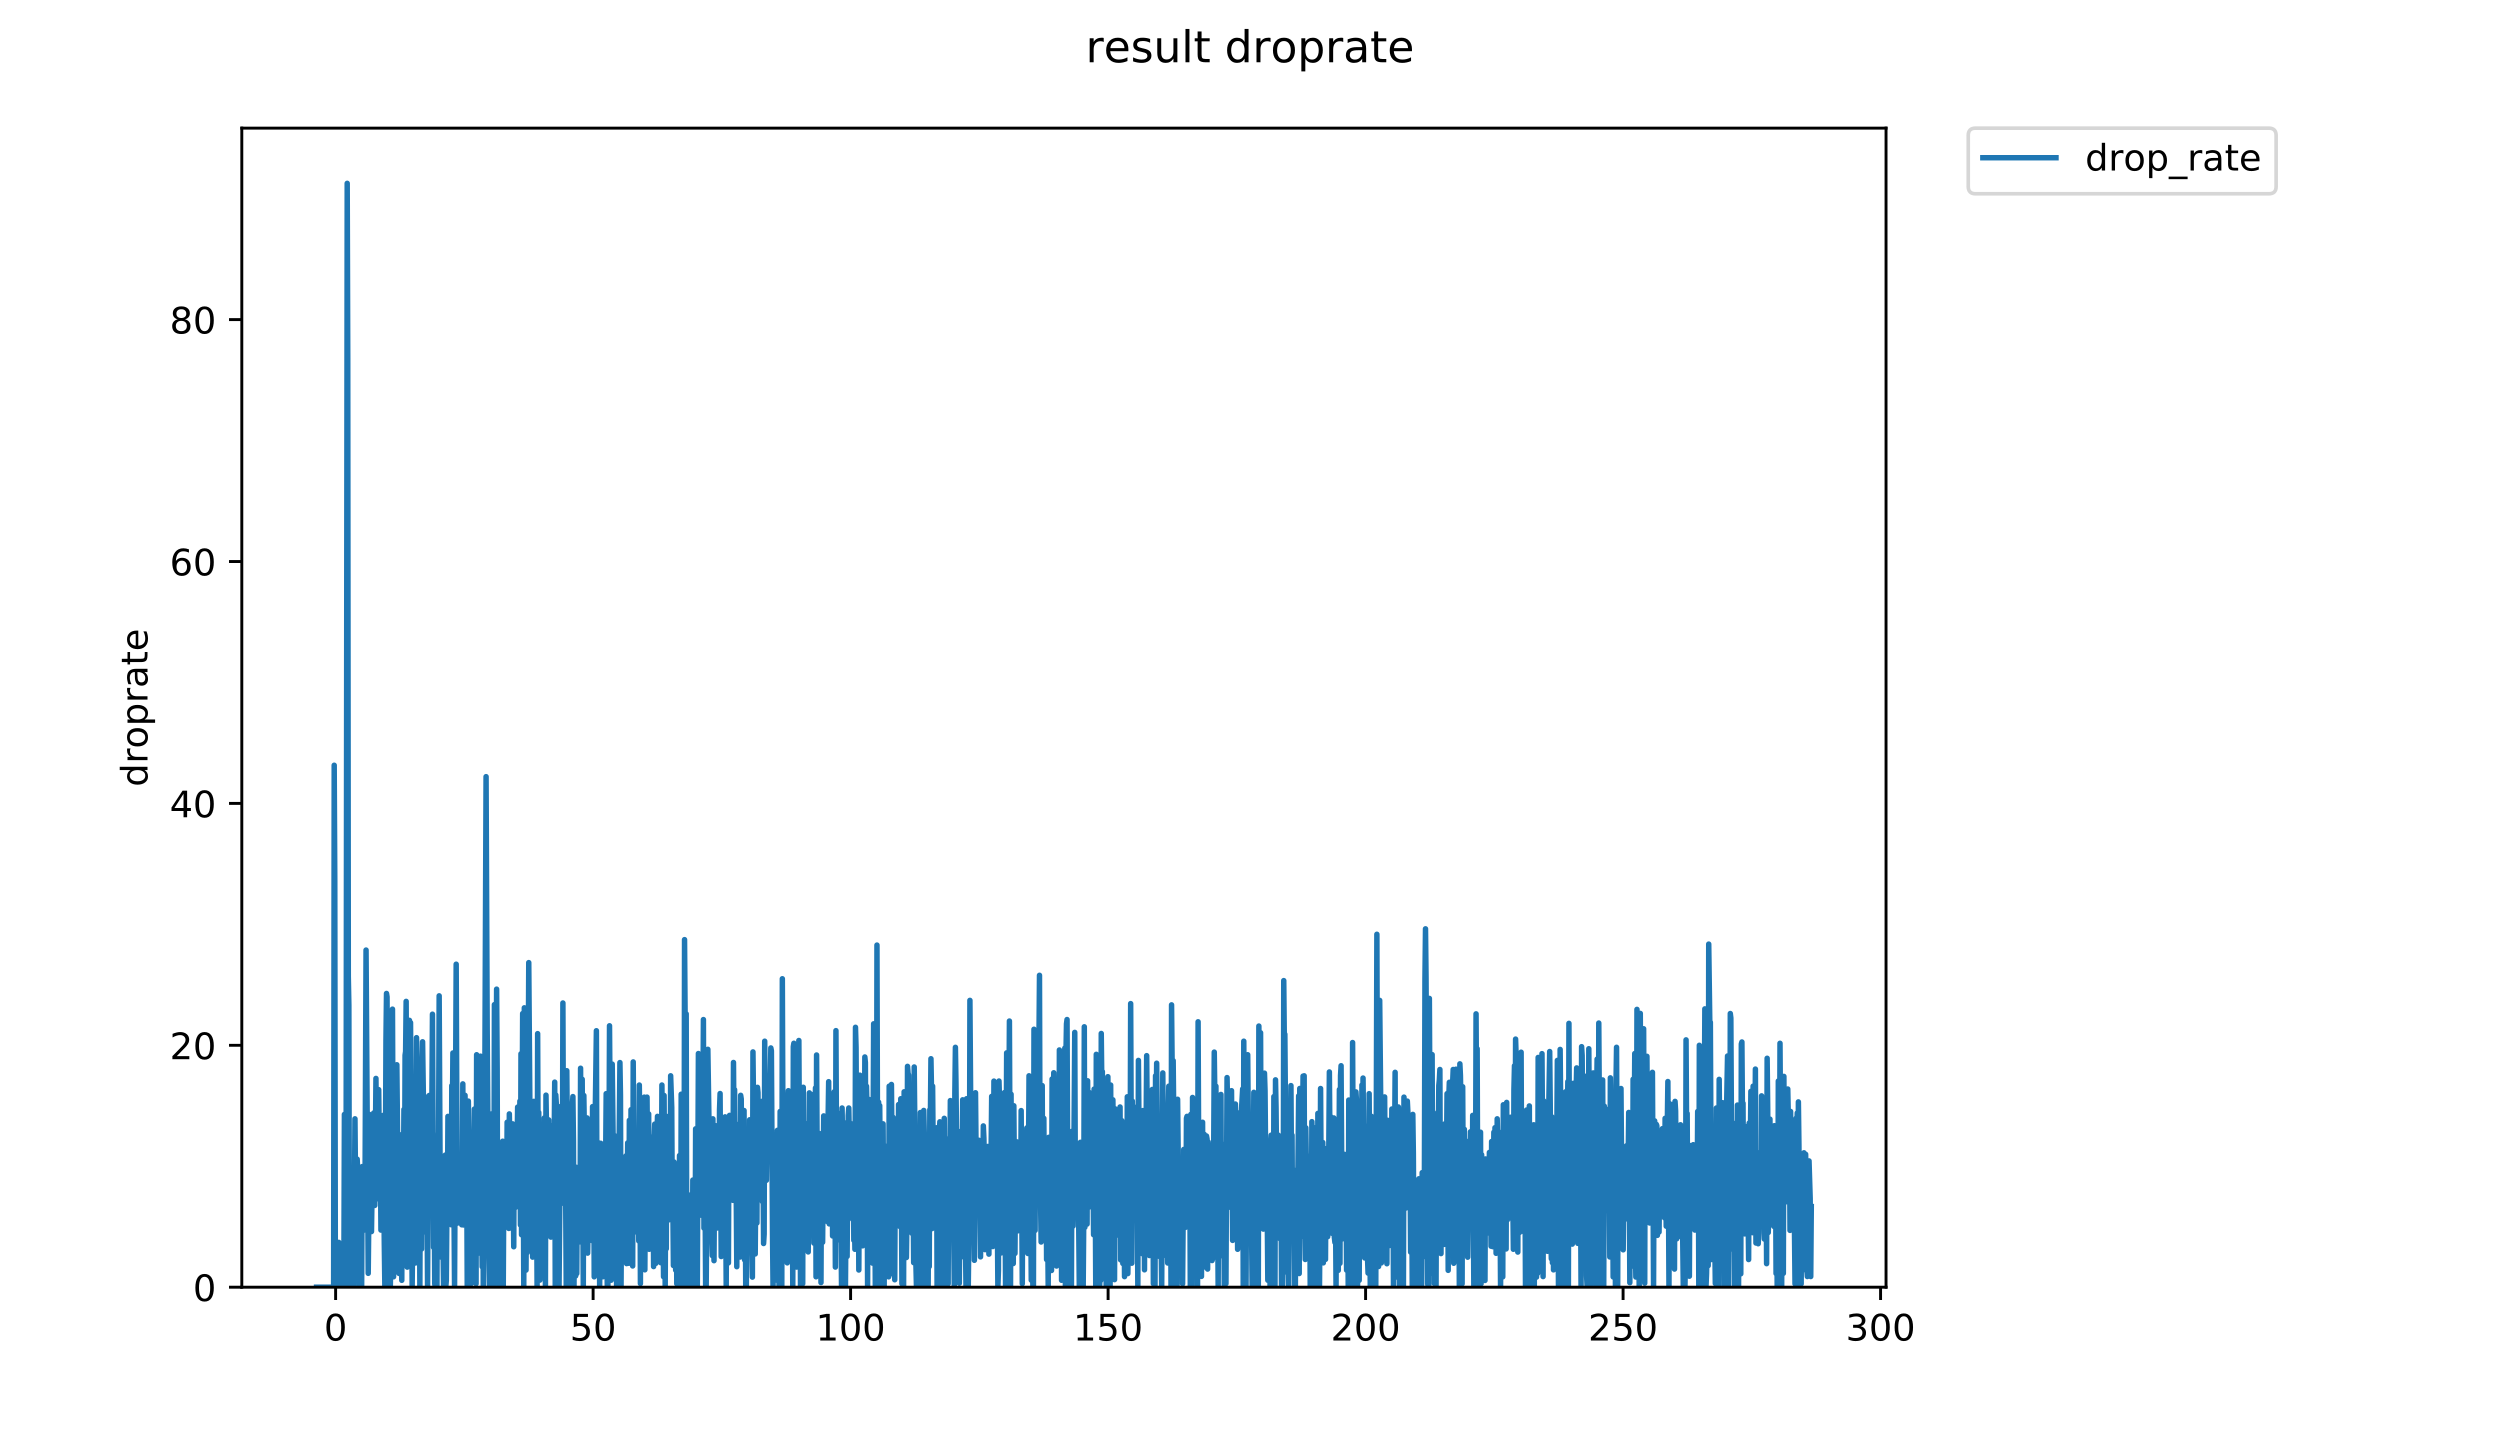 <?xml version="1.0" encoding="utf-8" standalone="no"?>
<!DOCTYPE svg PUBLIC "-//W3C//DTD SVG 1.1//EN"
  "http://www.w3.org/Graphics/SVG/1.1/DTD/svg11.dtd">
<!-- Created with matplotlib (https://matplotlib.org/) -->
<svg height="396pt" version="1.1" viewBox="0 0 684 396" width="684pt" xmlns="http://www.w3.org/2000/svg" xmlns:xlink="http://www.w3.org/1999/xlink">
 <defs>
  <style type="text/css">
*{stroke-linecap:butt;stroke-linejoin:round;}
  </style>
 </defs>
 <g id="figure_1">
  <g id="patch_1">
   <path d="M 0 396 
L 684 396 
L 684 0 
L 0 0 
z
" style="fill:#ffffff;"/>
  </g>
  <g id="axes_1">
   <g id="patch_2">
    <path d="M 66.159 352.174 
L 516.019 352.174 
L 516.019 35.062 
L 66.159 35.062 
z
" style="fill:#ffffff;"/>
   </g>
   <g id="matplotlib.axis_1">
    <g id="xtick_1">
     <g id="line2d_1">
      <defs>
       <path d="M 0 0 
L 0 3.5 
" id="med48ffc91b" style="stroke:#000000;stroke-width:0.8;"/>
      </defs>
      <g>
       <use style="stroke:#000000;stroke-width:0.8;" x="91.826" xlink:href="#med48ffc91b" y="352.174"/>
      </g>
     </g>
     <g id="text_1">
      <!-- 0 -->
      <defs>
       <path d="M 31.781 66.406 
Q 24.172 66.406 20.328 58.906 
Q 16.5 51.422 16.5 36.375 
Q 16.5 21.391 20.328 13.891 
Q 24.172 6.391 31.781 6.391 
Q 39.453 6.391 43.281 13.891 
Q 47.125 21.391 47.125 36.375 
Q 47.125 51.422 43.281 58.906 
Q 39.453 66.406 31.781 66.406 
z
M 31.781 74.219 
Q 44.047 74.219 50.516 64.516 
Q 56.984 54.828 56.984 36.375 
Q 56.984 17.969 50.516 8.266 
Q 44.047 -1.422 31.781 -1.422 
Q 19.531 -1.422 13.062 8.266 
Q 6.594 17.969 6.594 36.375 
Q 6.594 54.828 13.062 64.516 
Q 19.531 74.219 31.781 74.219 
z
" id="DejaVuSans-48"/>
      </defs>
      <g transform="translate(88.645 366.773)scale(0.1 -0.1)">
       <use xlink:href="#DejaVuSans-48"/>
      </g>
     </g>
    </g>
    <g id="xtick_2">
     <g id="line2d_2">
      <g>
       <use style="stroke:#000000;stroke-width:0.8;" x="162.276" xlink:href="#med48ffc91b" y="352.174"/>
      </g>
     </g>
     <g id="text_2">
      <!-- 50 -->
      <defs>
       <path d="M 10.797 72.906 
L 49.516 72.906 
L 49.516 64.594 
L 19.828 64.594 
L 19.828 46.734 
Q 21.969 47.469 24.109 47.828 
Q 26.266 48.188 28.422 48.188 
Q 40.625 48.188 47.75 41.5 
Q 54.891 34.812 54.891 23.391 
Q 54.891 11.625 47.562 5.094 
Q 40.234 -1.422 26.906 -1.422 
Q 22.312 -1.422 17.547 -0.641 
Q 12.797 0.141 7.719 1.703 
L 7.719 11.625 
Q 12.109 9.234 16.797 8.062 
Q 21.484 6.891 26.703 6.891 
Q 35.156 6.891 40.078 11.328 
Q 45.016 15.766 45.016 23.391 
Q 45.016 31 40.078 35.438 
Q 35.156 39.891 26.703 39.891 
Q 22.75 39.891 18.812 39.016 
Q 14.891 38.141 10.797 36.281 
z
" id="DejaVuSans-53"/>
      </defs>
      <g transform="translate(155.914 366.773)scale(0.1 -0.1)">
       <use xlink:href="#DejaVuSans-53"/>
       <use x="63.623" xlink:href="#DejaVuSans-48"/>
      </g>
     </g>
    </g>
    <g id="xtick_3">
     <g id="line2d_3">
      <g>
       <use style="stroke:#000000;stroke-width:0.8;" x="232.726" xlink:href="#med48ffc91b" y="352.174"/>
      </g>
     </g>
     <g id="text_3">
      <!-- 100 -->
      <defs>
       <path d="M 12.406 8.297 
L 28.516 8.297 
L 28.516 63.922 
L 10.984 60.406 
L 10.984 69.391 
L 28.422 72.906 
L 38.281 72.906 
L 38.281 8.297 
L 54.391 8.297 
L 54.391 0 
L 12.406 0 
z
" id="DejaVuSans-49"/>
      </defs>
      <g transform="translate(223.182 366.773)scale(0.1 -0.1)">
       <use xlink:href="#DejaVuSans-49"/>
       <use x="63.623" xlink:href="#DejaVuSans-48"/>
       <use x="127.246" xlink:href="#DejaVuSans-48"/>
      </g>
     </g>
    </g>
    <g id="xtick_4">
     <g id="line2d_4">
      <g>
       <use style="stroke:#000000;stroke-width:0.8;" x="303.176" xlink:href="#med48ffc91b" y="352.174"/>
      </g>
     </g>
     <g id="text_4">
      <!-- 150 -->
      <g transform="translate(293.632 366.773)scale(0.1 -0.1)">
       <use xlink:href="#DejaVuSans-49"/>
       <use x="63.623" xlink:href="#DejaVuSans-53"/>
       <use x="127.246" xlink:href="#DejaVuSans-48"/>
      </g>
     </g>
    </g>
    <g id="xtick_5">
     <g id="line2d_5">
      <g>
       <use style="stroke:#000000;stroke-width:0.8;" x="373.626" xlink:href="#med48ffc91b" y="352.174"/>
      </g>
     </g>
     <g id="text_5">
      <!-- 200 -->
      <defs>
       <path d="M 19.188 8.297 
L 53.609 8.297 
L 53.609 0 
L 7.328 0 
L 7.328 8.297 
Q 12.938 14.109 22.625 23.891 
Q 32.328 33.688 34.812 36.531 
Q 39.547 41.844 41.422 45.531 
Q 43.312 49.219 43.312 52.781 
Q 43.312 58.594 39.234 62.25 
Q 35.156 65.922 28.609 65.922 
Q 23.969 65.922 18.812 64.312 
Q 13.672 62.703 7.812 59.422 
L 7.812 69.391 
Q 13.766 71.781 18.938 73 
Q 24.125 74.219 28.422 74.219 
Q 39.75 74.219 46.484 68.547 
Q 53.219 62.891 53.219 53.422 
Q 53.219 48.922 51.531 44.891 
Q 49.859 40.875 45.406 35.406 
Q 44.188 33.984 37.641 27.219 
Q 31.109 20.453 19.188 8.297 
z
" id="DejaVuSans-50"/>
      </defs>
      <g transform="translate(364.082 366.773)scale(0.1 -0.1)">
       <use xlink:href="#DejaVuSans-50"/>
       <use x="63.623" xlink:href="#DejaVuSans-48"/>
       <use x="127.246" xlink:href="#DejaVuSans-48"/>
      </g>
     </g>
    </g>
    <g id="xtick_6">
     <g id="line2d_6">
      <g>
       <use style="stroke:#000000;stroke-width:0.8;" x="444.076" xlink:href="#med48ffc91b" y="352.174"/>
      </g>
     </g>
     <g id="text_6">
      <!-- 250 -->
      <g transform="translate(434.532 366.773)scale(0.1 -0.1)">
       <use xlink:href="#DejaVuSans-50"/>
       <use x="63.623" xlink:href="#DejaVuSans-53"/>
       <use x="127.246" xlink:href="#DejaVuSans-48"/>
      </g>
     </g>
    </g>
    <g id="xtick_7">
     <g id="line2d_7">
      <g>
       <use style="stroke:#000000;stroke-width:0.8;" x="514.526" xlink:href="#med48ffc91b" y="352.174"/>
      </g>
     </g>
     <g id="text_7">
      <!-- 300 -->
      <defs>
       <path d="M 40.578 39.312 
Q 47.656 37.797 51.625 33 
Q 55.609 28.219 55.609 21.188 
Q 55.609 10.406 48.188 4.484 
Q 40.766 -1.422 27.094 -1.422 
Q 22.516 -1.422 17.656 -0.516 
Q 12.797 0.391 7.625 2.203 
L 7.625 11.719 
Q 11.719 9.328 16.594 8.109 
Q 21.484 6.891 26.812 6.891 
Q 36.078 6.891 40.938 10.547 
Q 45.797 14.203 45.797 21.188 
Q 45.797 27.641 41.281 31.266 
Q 36.766 34.906 28.719 34.906 
L 20.219 34.906 
L 20.219 43.016 
L 29.109 43.016 
Q 36.375 43.016 40.234 45.922 
Q 44.094 48.828 44.094 54.297 
Q 44.094 59.906 40.109 62.906 
Q 36.141 65.922 28.719 65.922 
Q 24.656 65.922 20.016 65.031 
Q 15.375 64.156 9.812 62.312 
L 9.812 71.094 
Q 15.438 72.656 20.344 73.438 
Q 25.25 74.219 29.594 74.219 
Q 40.828 74.219 47.359 69.109 
Q 53.906 64.016 53.906 55.328 
Q 53.906 49.266 50.438 45.094 
Q 46.969 40.922 40.578 39.312 
z
" id="DejaVuSans-51"/>
      </defs>
      <g transform="translate(504.982 366.773)scale(0.1 -0.1)">
       <use xlink:href="#DejaVuSans-51"/>
       <use x="63.623" xlink:href="#DejaVuSans-48"/>
       <use x="127.246" xlink:href="#DejaVuSans-48"/>
      </g>
     </g>
    </g>
   </g>
   <g id="matplotlib.axis_2">
    <g id="ytick_1">
     <g id="line2d_8">
      <defs>
       <path d="M 0 0 
L -3.5 0 
" id="m8c3a84b46d" style="stroke:#000000;stroke-width:0.8;"/>
      </defs>
      <g>
       <use style="stroke:#000000;stroke-width:0.8;" x="66.159" xlink:href="#m8c3a84b46d" y="352.174"/>
      </g>
     </g>
     <g id="text_8">
      <!-- 0 -->
      <g transform="translate(52.796 355.973)scale(0.1 -0.1)">
       <use xlink:href="#DejaVuSans-48"/>
      </g>
     </g>
    </g>
    <g id="ytick_2">
     <g id="line2d_9">
      <g>
       <use style="stroke:#000000;stroke-width:0.8;" x="66.159" xlink:href="#m8c3a84b46d" y="285.993"/>
      </g>
     </g>
     <g id="text_9">
      <!-- 20 -->
      <g transform="translate(46.434 289.792)scale(0.1 -0.1)">
       <use xlink:href="#DejaVuSans-50"/>
       <use x="63.623" xlink:href="#DejaVuSans-48"/>
      </g>
     </g>
    </g>
    <g id="ytick_3">
     <g id="line2d_10">
      <g>
       <use style="stroke:#000000;stroke-width:0.8;" x="66.159" xlink:href="#m8c3a84b46d" y="219.811"/>
      </g>
     </g>
     <g id="text_10">
      <!-- 40 -->
      <defs>
       <path d="M 37.797 64.312 
L 12.891 25.391 
L 37.797 25.391 
z
M 35.203 72.906 
L 47.609 72.906 
L 47.609 25.391 
L 58.016 25.391 
L 58.016 17.188 
L 47.609 17.188 
L 47.609 0 
L 37.797 0 
L 37.797 17.188 
L 4.891 17.188 
L 4.891 26.703 
z
" id="DejaVuSans-52"/>
      </defs>
      <g transform="translate(46.434 223.61)scale(0.1 -0.1)">
       <use xlink:href="#DejaVuSans-52"/>
       <use x="63.623" xlink:href="#DejaVuSans-48"/>
      </g>
     </g>
    </g>
    <g id="ytick_4">
     <g id="line2d_11">
      <g>
       <use style="stroke:#000000;stroke-width:0.8;" x="66.159" xlink:href="#m8c3a84b46d" y="153.63"/>
      </g>
     </g>
     <g id="text_11">
      <!-- 60 -->
      <defs>
       <path d="M 33.016 40.375 
Q 26.375 40.375 22.484 35.828 
Q 18.609 31.297 18.609 23.391 
Q 18.609 15.531 22.484 10.953 
Q 26.375 6.391 33.016 6.391 
Q 39.656 6.391 43.531 10.953 
Q 47.406 15.531 47.406 23.391 
Q 47.406 31.297 43.531 35.828 
Q 39.656 40.375 33.016 40.375 
z
M 52.594 71.297 
L 52.594 62.312 
Q 48.875 64.062 45.094 64.984 
Q 41.312 65.922 37.594 65.922 
Q 27.828 65.922 22.672 59.328 
Q 17.531 52.734 16.797 39.406 
Q 19.672 43.656 24.016 45.922 
Q 28.375 48.188 33.594 48.188 
Q 44.578 48.188 50.953 41.516 
Q 57.328 34.859 57.328 23.391 
Q 57.328 12.156 50.688 5.359 
Q 44.047 -1.422 33.016 -1.422 
Q 20.359 -1.422 13.672 8.266 
Q 6.984 17.969 6.984 36.375 
Q 6.984 53.656 15.188 63.938 
Q 23.391 74.219 37.203 74.219 
Q 40.922 74.219 44.703 73.484 
Q 48.484 72.75 52.594 71.297 
z
" id="DejaVuSans-54"/>
      </defs>
      <g transform="translate(46.434 157.429)scale(0.1 -0.1)">
       <use xlink:href="#DejaVuSans-54"/>
       <use x="63.623" xlink:href="#DejaVuSans-48"/>
      </g>
     </g>
    </g>
    <g id="ytick_5">
     <g id="line2d_12">
      <g>
       <use style="stroke:#000000;stroke-width:0.8;" x="66.159" xlink:href="#m8c3a84b46d" y="87.448"/>
      </g>
     </g>
     <g id="text_12">
      <!-- 80 -->
      <defs>
       <path d="M 31.781 34.625 
Q 24.75 34.625 20.719 30.859 
Q 16.703 27.094 16.703 20.516 
Q 16.703 13.922 20.719 10.156 
Q 24.75 6.391 31.781 6.391 
Q 38.812 6.391 42.859 10.172 
Q 46.922 13.969 46.922 20.516 
Q 46.922 27.094 42.891 30.859 
Q 38.875 34.625 31.781 34.625 
z
M 21.922 38.812 
Q 15.578 40.375 12.031 44.719 
Q 8.5 49.078 8.5 55.328 
Q 8.5 64.062 14.719 69.141 
Q 20.953 74.219 31.781 74.219 
Q 42.672 74.219 48.875 69.141 
Q 55.078 64.062 55.078 55.328 
Q 55.078 49.078 51.531 44.719 
Q 48 40.375 41.703 38.812 
Q 48.828 37.156 52.797 32.312 
Q 56.781 27.484 56.781 20.516 
Q 56.781 9.906 50.312 4.234 
Q 43.844 -1.422 31.781 -1.422 
Q 19.734 -1.422 13.25 4.234 
Q 6.781 9.906 6.781 20.516 
Q 6.781 27.484 10.781 32.312 
Q 14.797 37.156 21.922 38.812 
z
M 18.312 54.391 
Q 18.312 48.734 21.844 45.562 
Q 25.391 42.391 31.781 42.391 
Q 38.141 42.391 41.719 45.562 
Q 45.312 48.734 45.312 54.391 
Q 45.312 60.062 41.719 63.234 
Q 38.141 66.406 31.781 66.406 
Q 25.391 66.406 21.844 63.234 
Q 18.312 60.062 18.312 54.391 
z
" id="DejaVuSans-56"/>
      </defs>
      <g transform="translate(46.434 91.248)scale(0.1 -0.1)">
       <use xlink:href="#DejaVuSans-56"/>
       <use x="63.623" xlink:href="#DejaVuSans-48"/>
      </g>
     </g>
    </g>
    <g id="text_13">
     <!-- droprate -->
     <defs>
      <path d="M 45.406 46.391 
L 45.406 75.984 
L 54.391 75.984 
L 54.391 0 
L 45.406 0 
L 45.406 8.203 
Q 42.578 3.328 38.25 0.953 
Q 33.938 -1.422 27.875 -1.422 
Q 17.969 -1.422 11.734 6.484 
Q 5.516 14.406 5.516 27.297 
Q 5.516 40.188 11.734 48.094 
Q 17.969 56 27.875 56 
Q 33.938 56 38.25 53.625 
Q 42.578 51.266 45.406 46.391 
z
M 14.797 27.297 
Q 14.797 17.391 18.875 11.75 
Q 22.953 6.109 30.078 6.109 
Q 37.203 6.109 41.297 11.75 
Q 45.406 17.391 45.406 27.297 
Q 45.406 37.203 41.297 42.844 
Q 37.203 48.484 30.078 48.484 
Q 22.953 48.484 18.875 42.844 
Q 14.797 37.203 14.797 27.297 
z
" id="DejaVuSans-100"/>
      <path d="M 41.109 46.297 
Q 39.594 47.172 37.812 47.578 
Q 36.031 48 33.891 48 
Q 26.266 48 22.188 43.047 
Q 18.109 38.094 18.109 28.812 
L 18.109 0 
L 9.078 0 
L 9.078 54.688 
L 18.109 54.688 
L 18.109 46.188 
Q 20.953 51.172 25.484 53.578 
Q 30.031 56 36.531 56 
Q 37.453 56 38.578 55.875 
Q 39.703 55.766 41.062 55.516 
z
" id="DejaVuSans-114"/>
      <path d="M 30.609 48.391 
Q 23.391 48.391 19.188 42.75 
Q 14.984 37.109 14.984 27.297 
Q 14.984 17.484 19.156 11.844 
Q 23.344 6.203 30.609 6.203 
Q 37.797 6.203 41.984 11.859 
Q 46.188 17.531 46.188 27.297 
Q 46.188 37.016 41.984 42.703 
Q 37.797 48.391 30.609 48.391 
z
M 30.609 56 
Q 42.328 56 49.016 48.375 
Q 55.719 40.766 55.719 27.297 
Q 55.719 13.875 49.016 6.219 
Q 42.328 -1.422 30.609 -1.422 
Q 18.844 -1.422 12.172 6.219 
Q 5.516 13.875 5.516 27.297 
Q 5.516 40.766 12.172 48.375 
Q 18.844 56 30.609 56 
z
" id="DejaVuSans-111"/>
      <path d="M 18.109 8.203 
L 18.109 -20.797 
L 9.078 -20.797 
L 9.078 54.688 
L 18.109 54.688 
L 18.109 46.391 
Q 20.953 51.266 25.266 53.625 
Q 29.594 56 35.594 56 
Q 45.562 56 51.781 48.094 
Q 58.016 40.188 58.016 27.297 
Q 58.016 14.406 51.781 6.484 
Q 45.562 -1.422 35.594 -1.422 
Q 29.594 -1.422 25.266 0.953 
Q 20.953 3.328 18.109 8.203 
z
M 48.688 27.297 
Q 48.688 37.203 44.609 42.844 
Q 40.531 48.484 33.406 48.484 
Q 26.266 48.484 22.188 42.844 
Q 18.109 37.203 18.109 27.297 
Q 18.109 17.391 22.188 11.75 
Q 26.266 6.109 33.406 6.109 
Q 40.531 6.109 44.609 11.75 
Q 48.688 17.391 48.688 27.297 
z
" id="DejaVuSans-112"/>
      <path d="M 34.281 27.484 
Q 23.391 27.484 19.188 25 
Q 14.984 22.516 14.984 16.5 
Q 14.984 11.719 18.141 8.906 
Q 21.297 6.109 26.703 6.109 
Q 34.188 6.109 38.703 11.406 
Q 43.219 16.703 43.219 25.484 
L 43.219 27.484 
z
M 52.203 31.203 
L 52.203 0 
L 43.219 0 
L 43.219 8.297 
Q 40.141 3.328 35.547 0.953 
Q 30.953 -1.422 24.312 -1.422 
Q 15.922 -1.422 10.953 3.297 
Q 6 8.016 6 15.922 
Q 6 25.141 12.172 29.828 
Q 18.359 34.516 30.609 34.516 
L 43.219 34.516 
L 43.219 35.406 
Q 43.219 41.609 39.141 45 
Q 35.062 48.391 27.688 48.391 
Q 23 48.391 18.547 47.266 
Q 14.109 46.141 10.016 43.891 
L 10.016 52.203 
Q 14.938 54.109 19.578 55.047 
Q 24.219 56 28.609 56 
Q 40.484 56 46.344 49.844 
Q 52.203 43.703 52.203 31.203 
z
" id="DejaVuSans-97"/>
      <path d="M 18.312 70.219 
L 18.312 54.688 
L 36.812 54.688 
L 36.812 47.703 
L 18.312 47.703 
L 18.312 18.016 
Q 18.312 11.328 20.141 9.422 
Q 21.969 7.516 27.594 7.516 
L 36.812 7.516 
L 36.812 0 
L 27.594 0 
Q 17.188 0 13.234 3.875 
Q 9.281 7.766 9.281 18.016 
L 9.281 47.703 
L 2.688 47.703 
L 2.688 54.688 
L 9.281 54.688 
L 9.281 70.219 
z
" id="DejaVuSans-116"/>
      <path d="M 56.203 29.594 
L 56.203 25.203 
L 14.891 25.203 
Q 15.484 15.922 20.484 11.062 
Q 25.484 6.203 34.422 6.203 
Q 39.594 6.203 44.453 7.469 
Q 49.312 8.734 54.109 11.281 
L 54.109 2.781 
Q 49.266 0.734 44.188 -0.344 
Q 39.109 -1.422 33.891 -1.422 
Q 20.797 -1.422 13.156 6.188 
Q 5.516 13.812 5.516 26.812 
Q 5.516 40.234 12.766 48.109 
Q 20.016 56 32.328 56 
Q 43.359 56 49.781 48.891 
Q 56.203 41.797 56.203 29.594 
z
M 47.219 32.234 
Q 47.125 39.594 43.094 43.984 
Q 39.062 48.391 32.422 48.391 
Q 24.906 48.391 20.391 44.141 
Q 15.875 39.891 15.188 32.172 
z
" id="DejaVuSans-101"/>
     </defs>
     <g transform="translate(40.354 215.236)rotate(-90)scale(0.1 -0.1)">
      <use xlink:href="#DejaVuSans-100"/>
      <use x="63.477" xlink:href="#DejaVuSans-114"/>
      <use x="104.559" xlink:href="#DejaVuSans-111"/>
      <use x="165.74" xlink:href="#DejaVuSans-112"/>
      <use x="229.217" xlink:href="#DejaVuSans-114"/>
      <use x="270.33" xlink:href="#DejaVuSans-97"/>
      <use x="331.609" xlink:href="#DejaVuSans-116"/>
      <use x="370.818" xlink:href="#DejaVuSans-101"/>
     </g>
    </g>
   </g>
   <g id="line2d_13">
    <path clip-path="url(#pfeb854bf83)" d="M 86.607 352.174 
L 91.282 352.174 
L 91.438 209.372 
L 91.596 241.199 
L 91.753 352.174 
L 91.904 352.174 
L 92.06 341.295 
L 92.217 352.174 
L 92.53 352.174 
L 92.686 339.918 
L 92.84 352.174 
L 92.997 352.174 
L 93.308 349.424 
L 93.462 352.174 
L 94.074 352.174 
L 94.229 304.902 
L 94.539 352.174 
L 94.692 324.599 
L 94.995 50.163 
L 95.144 98.068 
L 95.295 267.11 
L 95.447 275.024 
L 95.601 352.174 
L 95.753 352.174 
L 95.906 351.25 
L 96.058 348.477 
L 96.213 352.174 
L 96.818 352.174 
L 97.118 306.11 
L 97.421 340.597 
L 97.571 336.738 
L 97.723 317.148 
L 97.875 320.392 
L 98.024 336.663 
L 98.179 323.679 
L 98.333 352.174 
L 98.482 323.811 
L 98.637 330.236 
L 98.79 323.6 
L 98.945 352.174 
L 99.094 319.178 
L 99.246 331.667 
L 99.398 330.795 
L 99.552 336.591 
L 99.704 336.461 
L 99.853 329.74 
L 100.151 259.939 
L 100.745 348.382 
L 100.894 334.394 
L 101.043 304.902 
L 101.341 321.833 
L 101.489 321.746 
L 101.637 336.96 
L 102.091 305.436 
L 102.245 304.509 
L 102.396 310.928 
L 102.548 329.803 
L 102.858 295.059 
L 103.158 328.007 
L 103.308 325.066 
L 103.46 318.617 
L 103.609 298.129 
L 103.916 326.293 
L 104.068 315.923 
L 104.222 336.548 
L 104.375 336.504 
L 104.83 305.17 
L 105.14 340.25 
L 105.295 352.174 
L 105.597 284.68 
L 105.746 271.811 
L 105.895 272.756 
L 106.044 318.893 
L 106.192 316.89 
L 106.34 341.714 
L 106.492 323.278 
L 106.789 352.174 
L 106.938 342.665 
L 107.235 281.809 
L 107.383 276.104 
L 107.681 349.33 
L 107.979 319.083 
L 108.127 313.076 
L 108.276 323.811 
L 108.424 296.055 
L 108.573 291.318 
L 109.173 348.414 
L 109.323 323.891 
L 109.473 332.376 
L 109.626 316.326 
L 109.775 322.865 
L 109.926 350.294 
L 110.074 310.335 
L 110.222 342.638 
L 110.518 303.539 
L 110.67 332.544 
L 110.826 288.713 
L 110.974 287.699 
L 111.122 273.977 
L 111.425 346.69 
L 111.577 314.064 
L 111.725 312.237 
L 111.873 316.992 
L 112.022 279.166 
L 112.171 283.711 
L 112.321 279.788 
L 112.766 352.174 
L 113.064 320.974 
L 113.213 300.025 
L 113.66 345.556 
L 113.958 283.907 
L 114.265 295.965 
L 114.725 317.193 
L 114.873 352.174 
L 115.021 311.168 
L 115.319 341.744 
L 115.617 285.034 
L 116.067 316.041 
L 116.218 316.552 
L 116.368 337.09 
L 116.521 320.835 
L 116.674 328.209 
L 116.826 325.369 
L 116.979 352.174 
L 117.279 299.876 
L 117.427 299.725 
L 117.575 300.826 
L 117.724 327.522 
L 117.873 332.263 
L 118.022 322.781 
L 118.321 277.484 
L 118.626 341.295 
L 118.783 324.223 
L 118.94 351.218 
L 119.092 352.174 
L 119.241 321.063 
L 119.544 352.174 
L 119.694 311.865 
L 119.847 312.649 
L 120.003 309.681 
L 120.156 272.46 
L 120.458 328.936 
L 120.615 343.924 
L 120.769 326.579 
L 120.921 339.197 
L 121.069 329.353 
L 121.365 352.174 
L 121.514 321.746 
L 121.663 329.483 
L 121.811 316.041 
L 121.96 352.174 
L 122.113 350.32 
L 122.261 332.206 
L 122.409 331.255 
L 122.557 305.447 
L 122.71 311.39 
L 122.858 327.451 
L 123.007 328.402 
L 123.155 322.612 
L 123.46 335.089 
L 123.611 297.023 
L 123.762 306.371 
L 123.912 288.097 
L 124.364 352.174 
L 124.811 263.807 
L 125.118 334.661 
L 125.419 332.709 
L 125.729 316.524 
L 125.883 331.15 
L 126.032 325.863 
L 126.329 335.107 
L 126.478 326.5 
L 126.628 296.552 
L 126.777 335.156 
L 127.083 325.927 
L 127.234 299.679 
L 127.384 329.612 
L 127.535 312.914 
L 127.685 318.331 
L 127.836 352.174 
L 127.988 311.276 
L 128.138 301.265 
L 128.289 310.228 
L 128.588 337.952 
L 128.738 328.253 
L 128.886 351.226 
L 129.034 315.62 
L 129.187 329.676 
L 129.341 321.757 
L 129.494 319.823 
L 129.646 340.529 
L 129.797 303.429 
L 129.947 328.672 
L 130.099 323.359 
L 130.25 351.239 
L 130.403 288.574 
L 130.553 290.305 
L 130.706 312.578 
L 130.86 311.842 
L 131.011 342.853 
L 131.162 327.007 
L 131.313 294.054 
L 131.465 288.967 
L 131.921 346.581 
L 132.072 303.703 
L 132.224 352.174 
L 132.533 324.223 
L 132.989 212.499 
L 133.292 281.531 
L 133.594 324.052 
L 133.898 352.174 
L 134.051 321.841 
L 134.203 321.586 
L 134.352 343.665 
L 134.505 304.769 
L 134.657 315.923 
L 134.965 352.174 
L 135.121 341.295 
L 135.27 274.868 
L 135.419 280.114 
L 135.568 280.32 
L 135.722 302.538 
L 135.871 270.633 
L 136.025 292.427 
L 136.177 347.487 
L 136.327 327.801 
L 136.48 352.174 
L 136.629 322.865 
L 136.786 333.188 
L 136.935 323.891 
L 137.084 335.058 
L 137.238 335.629 
L 137.388 334.363 
L 137.536 312.237 
L 137.69 352.174 
L 137.839 325.702 
L 137.988 323.4 
L 138.14 317.685 
L 138.297 321.757 
L 138.446 319.365 
L 138.595 334.447 
L 138.749 307.05 
L 139.056 312.317 
L 139.205 336.102 
L 139.354 304.766 
L 139.503 313.3 
L 139.651 314.217 
L 140.106 336.102 
L 140.254 307.483 
L 140.559 341.113 
L 140.707 308.559 
L 141.012 330.356 
L 141.165 325.443 
L 141.321 324.976 
L 141.622 302.91 
L 141.78 316.4 
L 141.936 317.818 
L 142.243 301.265 
L 142.391 335.156 
L 142.54 288.315 
L 142.693 337.831 
L 142.999 277.304 
L 143.303 352.174 
L 143.454 275.739 
L 143.605 286.369 
L 143.915 347.5 
L 144.07 324.299 
L 144.22 342.747 
L 144.517 292.269 
L 144.668 263.371 
L 145.125 322.346 
L 145.275 304.902 
L 145.582 333.136 
L 145.73 343.953 
L 145.887 328.538 
L 146.039 301.336 
L 146.191 333.211 
L 146.344 332.817 
L 146.494 326.792 
L 146.646 312.092 
L 146.795 324.756 
L 146.949 352.174 
L 147.099 282.806 
L 147.251 321.414 
L 147.401 304.366 
L 147.711 350.245 
L 147.864 309.536 
L 148.013 309.629 
L 148.166 307.93 
L 148.315 340.764 
L 148.465 337.176 
L 148.614 324.678 
L 148.768 347.206 
L 148.924 305.866 
L 149.074 317.292 
L 149.225 352.174 
L 149.379 299.635 
L 149.68 318.797 
L 149.828 315.832 
L 149.976 330.304 
L 150.124 306.4 
L 150.272 332.18 
L 150.423 328.672 
L 150.725 338.474 
L 150.877 319.641 
L 151.025 331.097 
L 151.173 307.925 
L 151.322 312.122 
L 151.469 328.334 
L 151.768 296.072 
L 151.916 352.174 
L 152.064 299.573 
L 152.213 302.065 
L 152.509 309.261 
L 152.657 344.434 
L 152.805 308.97 
L 152.953 352.174 
L 153.4 302.728 
L 153.548 307.738 
L 153.697 324.678 
L 153.851 329.194 
L 154.008 274.42 
L 154.164 317.818 
L 154.319 313.083 
L 154.473 319.083 
L 154.623 305.568 
L 154.924 352.174 
L 155.075 292.949 
L 155.381 332.119 
L 155.536 302.311 
L 155.692 319.277 
L 155.844 352.174 
L 155.995 342.827 
L 156.143 323.729 
L 156.294 327.732 
L 156.596 302.208 
L 156.745 300.025 
L 156.897 312.092 
L 157.049 352.174 
L 157.198 320.029 
L 157.348 330.552 
L 157.496 349.101 
L 157.647 319.365 
L 157.799 348.446 
L 157.947 324.599 
L 158.098 326.792 
L 158.251 333.688 
L 158.4 321.92 
L 158.696 339.777 
L 158.844 292.269 
L 158.992 319.657 
L 159.289 295.285 
L 159.589 352.174 
L 159.736 299.725 
L 160.328 338.785 
L 160.624 305.866 
L 160.776 342.853 
L 161.073 325.473 
L 161.221 318.797 
L 161.369 321.658 
L 161.52 334.202 
L 161.668 314.713 
L 161.816 312.122 
L 161.972 339.412 
L 162.124 302.771 
L 162.275 312.317 
L 162.43 314.696 
L 162.578 349.338 
L 162.726 305.312 
L 162.874 303.539 
L 163.171 282.01 
L 163.319 328.334 
L 163.618 312.578 
L 163.767 340.764 
L 163.916 324.678 
L 164.065 352.174 
L 164.213 313.3 
L 164.364 312.803 
L 164.661 346.452 
L 164.81 327.451 
L 164.958 349.322 
L 165.255 316.992 
L 165.404 319.083 
L 165.553 335.058 
L 165.851 299.229 
L 166.001 340.563 
L 166.158 352.174 
L 166.314 352.174 
L 166.466 317.782 
L 166.614 317.092 
L 166.762 280.652 
L 167.058 321.658 
L 167.206 350.267 
L 167.502 291.142 
L 167.801 316.041 
L 167.955 327.587 
L 168.103 310.69 
L 168.253 341.437 
L 168.402 325.777 
L 168.552 329.319 
L 168.702 352.174 
L 168.851 316.094 
L 168.999 319.083 
L 169.153 313.919 
L 169.306 323.147 
L 169.61 290.72 
L 169.761 299.679 
L 169.917 352.174 
L 170.069 327.287 
L 170.219 330.675 
L 170.371 337.26 
L 170.525 321.925 
L 170.681 329.384 
L 170.83 325.852 
L 170.98 342.747 
L 171.129 335.869 
L 171.279 316.247 
L 171.432 345.722 
L 171.733 312.691 
L 172.04 345.631 
L 172.188 306.532 
L 172.49 341.978 
L 172.647 303.617 
L 172.795 313.076 
L 172.949 308.053 
L 173.098 346.369 
L 173.247 290.544 
L 173.553 334.758 
L 173.702 331.374 
L 174.001 318.331 
L 174.151 323.032 
L 174.306 337.133 
L 174.459 322.678 
L 174.608 322.865 
L 174.765 339.517 
L 174.916 296.867 
L 175.065 310.455 
L 175.216 351.192 
L 175.369 300.412 
L 175.518 329.657 
L 175.672 324.522 
L 175.825 331.551 
L 175.974 345.441 
L 176.277 300.174 
L 176.43 347.42 
L 176.728 300.826 
L 176.877 327.451 
L 177.026 300.174 
L 177.323 334.159 
L 177.472 304.766 
L 177.622 341.804 
L 177.922 311.044 
L 178.073 332.488 
L 178.224 332.488 
L 178.526 312.428 
L 178.676 322.865 
L 178.826 346.534 
L 178.981 311.953 
L 179.133 307.557 
L 179.285 312.205 
L 179.436 345.649 
L 179.737 310.928 
L 179.889 305.436 
L 180.04 309.175 
L 180.19 333.426 
L 180.345 311.039 
L 180.499 338.5 
L 180.652 337.426 
L 180.801 345.48 
L 180.949 328.334 
L 181.098 296.864 
L 181.545 349.313 
L 181.693 299.725 
L 181.997 352.174 
L 182.146 322.949 
L 182.295 341.654 
L 182.443 305.47 
L 182.741 323.729 
L 182.89 319.937 
L 183.04 333.737 
L 183.192 313.244 
L 183.34 332.032 
L 183.489 294.337 
L 183.787 303.011 
L 183.936 330.491 
L 184.089 329.066 
L 184.246 346.247 
L 184.402 317.911 
L 184.557 343.108 
L 184.709 328.936 
L 184.861 347.514 
L 185.012 318.523 
L 185.165 351.255 
L 185.32 322.009 
L 185.47 334.363 
L 185.619 323.729 
L 185.768 336.055 
L 185.917 316.144 
L 186.072 322.009 
L 186.222 352.174 
L 186.372 299.38 
L 186.522 322.092 
L 186.678 321.434 
L 186.835 347.678 
L 186.992 352.174 
L 187.141 352.174 
L 187.29 257.086 
L 187.59 297.804 
L 187.741 277.393 
L 187.892 344.696 
L 188.044 347.514 
L 188.199 338.5 
L 188.349 352.174 
L 188.647 335.107 
L 188.8 332.709 
L 188.949 345.537 
L 189.099 326.864 
L 189.255 352.174 
L 189.411 349.462 
L 189.56 322.865 
L 189.715 352.174 
L 190.019 352.174 
L 190.167 348.371 
L 190.323 308.852 
L 190.635 338.649 
L 190.783 352.174 
L 191.082 288.249 
L 191.236 314.592 
L 191.389 300.556 
L 191.852 332.477 
L 192.157 329.066 
L 192.454 278.956 
L 192.603 336.009 
L 192.755 316.226 
L 192.907 326.935 
L 193.062 352.174 
L 193.212 352.174 
L 193.363 332.433 
L 193.514 291.414 
L 193.668 287.093 
L 193.975 306.882 
L 194.129 336.591 
L 194.281 338.309 
L 194.431 307.991 
L 194.581 311.751 
L 194.736 337.548 
L 194.893 343.542 
L 195.043 306.11 
L 195.35 344.921 
L 195.501 322.267 
L 195.651 322.177 
L 195.802 307.991 
L 195.954 330.795 
L 196.256 335.976 
L 196.407 311.447 
L 196.558 310.228 
L 196.713 324.762 
L 196.864 303.539 
L 197.016 299.192 
L 197.321 343.785 
L 197.472 306.371 
L 197.624 314.994 
L 197.775 337.26 
L 197.929 311.617 
L 198.08 322.781 
L 198.234 308.852 
L 198.385 305.568 
L 198.691 352.174 
L 198.842 307.865 
L 199.298 345.518 
L 199.451 305.958 
L 199.604 305.165 
L 199.757 322.596 
L 199.91 326.293 
L 200.368 308.731 
L 200.523 328.407 
L 200.679 290.694 
L 200.83 310.228 
L 200.979 298.129 
L 201.13 320.571 
L 201.282 307.432 
L 201.585 346.566 
L 201.735 308.931 
L 201.886 334.363 
L 202.037 312.803 
L 202.189 315.098 
L 202.499 343.924 
L 202.65 299.679 
L 202.804 300.7 
L 202.958 342.931 
L 203.112 311.73 
L 203.419 337.313 
L 203.571 303.839 
L 203.722 344.717 
L 203.875 321.672 
L 204.031 352.174 
L 204.186 352.174 
L 204.49 317.49 
L 204.641 319.365 
L 204.791 339.013 
L 204.945 336.783 
L 205.098 306.371 
L 205.248 327.732 
L 205.399 317.49 
L 205.853 349.424 
L 206.009 287.806 
L 206.628 343.083 
L 206.782 324.513 
L 206.935 326.293 
L 207.088 334.612 
L 207.237 297.494 
L 207.386 298.925 
L 207.536 327.801 
L 207.842 316.853 
L 207.993 320.571 
L 208.145 327.939 
L 208.452 301.336 
L 208.61 328.795 
L 208.762 317.745 
L 208.916 340.225 
L 209.072 337.669 
L 209.223 284.871 
L 209.375 309.416 
L 209.681 322.923 
L 209.835 311.153 
L 209.986 316.552 
L 210.137 295.77 
L 210.287 300.47 
L 210.439 310.228 
L 210.592 294.104 
L 210.748 295.656 
L 210.903 286.72 
L 211.053 287.493 
L 211.357 337.426 
L 211.505 352.174 
L 211.654 315.196 
L 211.803 310.455 
L 211.951 321.658 
L 212.1 319.844 
L 212.251 344.675 
L 212.399 329.353 
L 212.547 350.267 
L 212.695 309.261 
L 213.148 352.174 
L 213.298 352.174 
L 213.448 304.094 
L 213.598 352.174 
L 213.899 352.174 
L 214.047 267.788 
L 214.203 307.383 
L 214.351 303.956 
L 214.499 309.261 
L 214.65 320.302 
L 214.799 344.726 
L 214.948 303.151 
L 215.249 320.12 
L 215.398 345.518 
L 215.547 301.777 
L 215.699 298.413 
L 215.85 327.939 
L 216.152 319.457 
L 216.301 300.974 
L 216.45 337.047 
L 216.601 312.803 
L 216.751 313.74 
L 216.9 352.174 
L 217.051 286.369 
L 217.203 285.437 
L 217.355 328.747 
L 217.505 338.007 
L 217.655 308.807 
L 217.803 317.942 
L 217.957 346.674 
L 218.109 320.614 
L 218.417 340.056 
L 218.568 284.68 
L 218.718 311.865 
L 218.867 314.248 
L 219.016 352.174 
L 219.164 330.367 
L 219.314 352.174 
L 219.466 324.445 
L 219.62 351.209 
L 219.774 297.479 
L 219.923 331.492 
L 220.071 327.451 
L 220.219 307.354 
L 220.37 337.87 
L 220.525 311.953 
L 220.681 326.79 
L 220.831 308.116 
L 221.129 342.527 
L 221.436 299.012 
L 221.752 319.083 
L 221.91 299.408 
L 222.066 305.031 
L 222.219 328.209 
L 222.371 307.682 
L 222.672 340.105 
L 222.82 313.188 
L 222.969 309.384 
L 223.117 297.661 
L 223.266 349.33 
L 223.414 288.648 
L 223.563 315.09 
L 223.711 310.215 
L 223.859 330.241 
L 224.008 312.352 
L 224.163 310.125 
L 224.318 315.91 
L 224.47 314.064 
L 224.619 350.906 
L 224.767 318.677 
L 224.915 319.844 
L 225.065 339.883 
L 225.363 305.312 
L 225.663 325.777 
L 225.964 306.736 
L 226.113 331.855 
L 226.267 334.159 
L 226.417 307.432 
L 226.568 306.241 
L 226.721 295.948 
L 226.877 334.854 
L 227.032 333.992 
L 227.184 329.928 
L 227.335 305.303 
L 227.487 323.52 
L 227.64 299.34 
L 227.792 338.153 
L 227.944 307.557 
L 228.094 309.053 
L 228.248 298.713 
L 228.401 314.383 
L 228.555 346.674 
L 228.711 281.982 
L 228.866 313.191 
L 229.019 304.376 
L 229.172 339.234 
L 229.326 321.094 
L 229.476 325.863 
L 229.63 323.114 
L 229.783 313.461 
L 230.087 334.159 
L 230.242 352.174 
L 230.392 303.151 
L 230.547 312.976 
L 230.699 352.174 
L 230.853 307.139 
L 231.007 318.352 
L 231.313 352.174 
L 231.468 332.148 
L 231.619 331.782 
L 231.77 343.761 
L 232.074 305.17 
L 232.224 303.151 
L 232.686 328.074 
L 232.837 307.432 
L 232.989 318.617 
L 233.142 316.293 
L 233.294 333.584 
L 233.449 313.887 
L 233.603 339.341 
L 233.751 331.796 
L 233.907 341.804 
L 234.062 281.07 
L 234.217 286.54 
L 234.522 340.925 
L 234.672 302.208 
L 234.82 315.196 
L 234.971 347.474 
L 235.268 294.17 
L 235.568 340.563 
L 235.719 302.632 
L 236.017 340.861 
L 236.165 317.342 
L 236.318 337.302 
L 236.471 319.732 
L 236.62 289.189 
L 236.77 290.72 
L 236.919 332.594 
L 237.067 297.181 
L 237.216 303.679 
L 237.37 352.174 
L 237.523 303.975 
L 237.673 312.803 
L 237.821 300.826 
L 237.969 324.519 
L 238.12 311.044 
L 238.431 321.18 
L 238.58 344.611 
L 238.73 345.594 
L 239.028 280.114 
L 239.178 316.247 
L 239.327 322.006 
L 239.485 352.174 
L 239.787 352.174 
L 239.936 258.575 
L 240.085 312.352 
L 240.238 309.536 
L 240.388 301.554 
L 240.537 345.575 
L 240.688 302.491 
L 240.838 320.212 
L 240.993 352.174 
L 241.151 310.923 
L 241.308 322.697 
L 241.605 307.483 
L 241.908 352.174 
L 242.057 313.521 
L 242.207 332.32 
L 242.363 317.148 
L 242.517 332.064 
L 242.826 323.837 
L 242.98 320.092 
L 243.129 349.346 
L 243.281 297.178 
L 243.436 299.302 
L 243.747 348.508 
L 243.896 296.71 
L 244.049 314.171 
L 244.201 344.717 
L 244.349 305.714 
L 244.647 317.092 
L 244.798 350.144 
L 244.948 319.373 
L 245.098 332.376 
L 245.398 307.738 
L 245.549 309.053 
L 245.699 325.455 
L 245.849 302.208 
L 246.151 335.536 
L 246.453 300.616 
L 246.765 351.239 
L 246.914 317.092 
L 247.066 325.294 
L 247.22 352.174 
L 247.373 298.713 
L 247.523 310.693 
L 247.677 303.592 
L 247.833 305.16 
L 247.989 344.059 
L 248.142 332.817 
L 248.294 291.756 
L 248.444 293.723 
L 248.597 294.104 
L 248.906 324.751 
L 249.06 320.18 
L 249.212 324.289 
L 249.365 323.359 
L 249.518 337.426 
L 249.673 317.629 
L 249.826 325.218 
L 249.978 345.46 
L 250.131 291.925 
L 250.283 306.882 
L 250.434 339.087 
L 250.743 352.174 
L 250.897 311.617 
L 251.049 321.5 
L 251.202 352.174 
L 251.507 320.392 
L 251.66 323.44 
L 251.817 304.386 
L 252.13 342.256 
L 252.287 319.803 
L 252.59 352.174 
L 252.739 303.818 
L 253.035 316.89 
L 253.185 331.18 
L 253.333 313.188 
L 253.482 325.549 
L 253.635 352.174 
L 253.945 352.174 
L 254.095 320.12 
L 254.245 346.534 
L 254.4 303.592 
L 254.554 305.683 
L 254.708 289.669 
L 254.859 298.262 
L 255.009 336.147 
L 255.161 297.178 
L 255.469 332.229 
L 255.626 330.458 
L 255.782 330.593 
L 255.939 316.009 
L 256.089 320.302 
L 256.237 308.559 
L 256.387 352.174 
L 256.54 322.513 
L 256.69 346.534 
L 256.844 348.223 
L 256.994 309.871 
L 257.144 306.922 
L 257.444 352.174 
L 257.593 311.403 
L 257.896 340.461 
L 258.046 313.631 
L 258.2 352.174 
L 258.349 305.979 
L 258.646 352.174 
L 258.795 313.411 
L 259.107 328.473 
L 259.262 351.153 
L 259.415 351.239 
L 259.568 314.277 
L 259.716 311.403 
L 259.864 323.528 
L 260.014 301.12 
L 260.167 327.148 
L 260.316 326.72 
L 260.469 308.731 
L 260.628 307.457 
L 261.092 352.174 
L 261.246 299.009 
L 261.399 286.547 
L 261.549 295.929 
L 261.85 324.912 
L 262.001 323.114 
L 262.157 337.87 
L 262.309 323.114 
L 262.468 351.096 
L 262.779 309.564 
L 263.08 343.878 
L 263.386 300.907 
L 263.538 332.709 
L 263.84 327.007 
L 263.99 327.732 
L 264.297 352.174 
L 264.447 300.616 
L 264.603 314.097 
L 264.915 352.174 
L 265.069 339.05 
L 265.218 336.147 
L 265.368 273.702 
L 265.674 314.097 
L 265.827 318.07 
L 265.976 334.211 
L 266.131 306.595 
L 266.281 301.697 
L 266.586 344.821 
L 266.898 298.977 
L 267.207 331.033 
L 267.357 323.891 
L 267.507 326.864 
L 267.812 311.979 
L 267.963 328.538 
L 268.114 327.663 
L 268.269 343.878 
L 268.577 315.201 
L 268.732 340.764 
L 269.042 308.053 
L 269.193 311.39 
L 269.346 318.986 
L 269.499 341.898 
L 269.649 316.552 
L 269.8 321.239 
L 269.951 316.552 
L 270.102 341.95 
L 270.256 313.675 
L 270.408 322.262 
L 270.564 343.133 
L 270.717 315.407 
L 270.87 336.461 
L 271.02 318.235 
L 271.171 314.784 
L 271.322 299.975 
L 271.478 314.799 
L 271.63 341.051 
L 271.785 332.064 
L 271.937 295.791 
L 272.247 337.548 
L 272.4 316.226 
L 272.554 312.759 
L 272.708 312.868 
L 273.018 352.174 
L 273.172 347.591 
L 273.322 295.77 
L 273.47 300.974 
L 273.62 301.265 
L 273.772 336.055 
L 273.922 342.8 
L 274.218 313.076 
L 274.366 305.447 
L 274.515 331.315 
L 274.664 335.107 
L 274.813 298.925 
L 275.12 352.174 
L 275.419 288.067 
L 275.568 294.337 
L 275.717 324.599 
L 275.872 331.265 
L 276.177 279.356 
L 276.479 352.174 
L 276.628 299.38 
L 276.777 337.004 
L 277.079 317.49 
L 277.232 345.704 
L 277.386 302.538 
L 277.693 342.931 
L 277.844 322.262 
L 277.998 331.091 
L 278.155 312.393 
L 278.309 321.008 
L 278.465 336.762 
L 278.618 319.593 
L 278.771 318.991 
L 279.082 322.009 
L 279.234 333.573 
L 279.39 303.86 
L 279.697 351.221 
L 279.852 314.902 
L 280.007 318.538 
L 280.163 317.724 
L 280.313 324.052 
L 280.469 340.356 
L 280.624 342.47 
L 280.932 308.609 
L 281.086 315.407 
L 281.239 342.957 
L 281.541 294.337 
L 281.689 334.003 
L 281.841 309.416 
L 282.153 350.256 
L 282.302 299.38 
L 282.451 344.224 
L 282.6 352.174 
L 282.748 352.174 
L 282.896 281.606 
L 283.201 336.634 
L 283.354 292.427 
L 283.507 305.034 
L 283.66 303.185 
L 283.808 325.626 
L 283.956 287.14 
L 284.103 284.467 
L 284.255 285.421 
L 284.404 266.84 
L 284.552 317.942 
L 284.853 339.813 
L 285.149 297.023 
L 285.297 330.241 
L 285.445 336.916 
L 285.595 305.979 
L 285.744 329.418 
L 285.892 314.983 
L 286.041 315.09 
L 286.196 311.377 
L 286.344 344.611 
L 286.492 319.657 
L 286.789 352.174 
L 286.937 311.168 
L 287.088 312.803 
L 287.236 333.102 
L 287.384 329.287 
L 287.539 333.179 
L 287.694 347.604 
L 287.85 295.215 
L 287.999 319.178 
L 288.154 322.923 
L 288.307 293.509 
L 288.457 303.29 
L 288.608 298.59 
L 288.913 342.091 
L 289.069 346.386 
L 289.381 323.163 
L 289.537 327.493 
L 289.693 336.804 
L 289.847 287.272 
L 290.143 324.519 
L 290.292 300.974 
L 290.442 350.283 
L 290.591 310.693 
L 290.741 320.029 
L 290.89 311.52 
L 291.039 326.647 
L 291.189 289.775 
L 291.338 286.751 
L 291.49 352.174 
L 291.641 288.61 
L 291.79 280.114 
L 291.943 278.948 
L 292.244 348.641 
L 292.392 317.092 
L 292.54 317.745 
L 292.691 335.933 
L 292.839 323.316 
L 292.987 352.174 
L 293.139 352.174 
L 293.292 309.536 
L 293.596 335.443 
L 293.748 325.294 
L 294.052 282.461 
L 294.207 321.008 
L 294.519 332.392 
L 294.674 319.732 
L 294.83 321.833 
L 294.986 319.271 
L 295.296 352.174 
L 295.604 312.539 
L 295.907 343.033 
L 296.058 324.131 
L 296.21 352.174 
L 296.36 352.174 
L 296.511 333.426 
L 296.665 280.931 
L 296.816 335.793 
L 296.97 298.861 
L 297.124 319.266 
L 297.272 310.335 
L 297.42 334.909 
L 297.568 295.702 
L 297.865 330.304 
L 298.016 298.892 
L 298.165 327.38 
L 298.313 315.936 
L 298.461 318.797 
L 298.609 314.029 
L 298.76 315.615 
L 298.908 305.581 
L 299.204 337.828 
L 299.352 297.974 
L 299.648 323.483 
L 299.796 352.174 
L 299.945 288.465 
L 300.094 321.746 
L 300.246 298.262 
L 300.397 334.464 
L 300.549 299.975 
L 300.7 314.784 
L 300.854 352.174 
L 301.001 347.42 
L 301.154 350.32 
L 301.303 282.76 
L 301.451 296.072 
L 301.604 293.182 
L 301.752 341.009 
L 302.053 325.473 
L 302.204 348.414 
L 302.355 306.5 
L 302.659 352.174 
L 302.813 303.726 
L 302.962 348.349 
L 303.117 294.585 
L 303.269 320.659 
L 303.421 322.346 
L 303.575 298.39 
L 303.726 352.174 
L 303.878 296.867 
L 304.027 326.72 
L 304.18 312.428 
L 304.329 335.253 
L 304.481 300.907 
L 304.786 322.43 
L 304.936 350.112 
L 305.086 303.368 
L 305.236 304.23 
L 305.393 333.739 
L 305.543 337.952 
L 305.691 325.626 
L 305.842 337.87 
L 305.998 321.18 
L 306.149 321.414 
L 306.298 328.538 
L 306.446 302.87 
L 306.598 344.696 
L 306.75 310.463 
L 306.906 306.595 
L 307.054 314.464 
L 307.209 345.686 
L 307.359 315.407 
L 307.516 321.434 
L 307.67 349.288 
L 307.819 310.811 
L 307.971 331.725 
L 308.123 318.617 
L 308.279 339.88 
L 308.427 300.078 
L 308.58 348.456 
L 308.731 335.443 
L 308.885 332.064 
L 309.042 312.976 
L 309.198 323.321 
L 309.349 274.589 
L 309.653 345.612 
L 309.802 301.265 
L 309.953 316.451 
L 310.103 319.271 
L 310.256 305.039 
L 310.41 302.948 
L 310.856 334.015 
L 311.008 307.305 
L 311.313 352.174 
L 311.47 290.129 
L 311.774 325.443 
L 311.922 335.774 
L 312.07 307.354 
L 312.218 322.267 
L 312.366 316.057 
L 312.521 343.008 
L 312.676 303.86 
L 312.834 335.273 
L 312.983 304.613 
L 313.132 347.42 
L 313.281 303.956 
L 313.431 326.26 
L 313.729 288.829 
L 313.878 305.714 
L 314.028 299.229 
L 314.483 343.517 
L 314.636 321.925 
L 314.95 338.649 
L 315.262 298.075 
L 315.411 311.403 
L 315.56 351.226 
L 315.71 307.865 
L 315.859 320.974 
L 316.008 352.174 
L 316.157 294.337 
L 316.313 308.538 
L 316.463 290.895 
L 316.76 325.626 
L 316.914 307.134 
L 317.064 343.713 
L 317.22 324.976 
L 317.376 319.626 
L 317.533 326.944 
L 317.839 352.174 
L 318.14 293.556 
L 318.442 343.466 
L 318.74 318.04 
L 318.889 311.403 
L 319.038 333.047 
L 319.187 328.538 
L 319.484 345.556 
L 319.636 304.501 
L 319.784 297.181 
L 319.934 345.556 
L 320.239 308.731 
L 320.388 352.174 
L 320.536 274.931 
L 320.832 305.447 
L 320.98 290.189 
L 321.129 304.766 
L 321.278 352.174 
L 321.433 308.418 
L 321.741 346.659 
L 321.89 342.72 
L 322.038 352.174 
L 322.19 300.762 
L 322.34 314.678 
L 322.488 342.665 
L 322.643 325.665 
L 322.793 340.764 
L 322.95 328.467 
L 323.102 336.372 
L 323.252 318.427 
L 323.403 323.114 
L 323.556 351.255 
L 323.864 314.488 
L 324.012 327.522 
L 324.317 335.821 
L 324.466 334.809 
L 324.615 305.979 
L 324.767 305.436 
L 324.916 311.52 
L 325.065 323.648 
L 325.367 313.188 
L 325.517 315.615 
L 325.666 352.174 
L 325.819 304.902 
L 325.974 311.265 
L 326.129 352.174 
L 326.281 300.267 
L 326.737 334.414 
L 326.892 326.65 
L 327.042 332.433 
L 327.195 347.553 
L 327.345 303.29 
L 327.495 309.991 
L 327.645 352.174 
L 327.8 279.558 
L 327.956 315.307 
L 328.107 316.853 
L 328.262 329.99 
L 328.413 313.025 
L 328.566 308.609 
L 328.72 349.22 
L 328.872 311.39 
L 329.023 307.05 
L 329.173 339.05 
L 329.479 310.346 
L 329.787 346.674 
L 329.941 318.235 
L 330.095 310.811 
L 330.248 311.617 
L 330.401 347.22 
L 330.554 312.428 
L 330.702 323.648 
L 330.855 320.338 
L 331.008 322.76 
L 331.161 313.353 
L 331.313 337.302 
L 331.465 327.148 
L 331.621 344.881 
L 331.77 344.388 
L 331.925 338.5 
L 332.223 287.857 
L 332.525 311.751 
L 332.674 297.181 
L 332.828 336.504 
L 332.984 309.681 
L 333.289 352.174 
L 333.443 318.258 
L 333.596 317.974 
L 333.745 343.665 
L 334.049 299.447 
L 334.198 341.744 
L 334.352 320.003 
L 334.5 330.429 
L 334.655 319.175 
L 334.804 318.138 
L 334.96 352.174 
L 335.114 313.083 
L 335.265 321.327 
L 335.42 351.201 
L 335.723 294.829 
L 335.876 303.048 
L 336.181 328.739 
L 336.337 312.803 
L 336.487 318.366 
L 336.639 312.092 
L 336.789 330.429 
L 336.941 298.413 
L 337.242 339.371 
L 337.395 313.244 
L 337.55 311.265 
L 337.702 302.91 
L 337.858 321.265 
L 338.006 302.065 
L 338.313 332.871 
L 338.462 314.356 
L 338.612 341.804 
L 338.92 304.509 
L 339.224 333.426 
L 339.376 339.197 
L 339.681 303.457 
L 339.991 297.942 
L 340.147 352.174 
L 340.298 284.871 
L 340.603 347.487 
L 340.756 343.878 
L 340.909 352.174 
L 341.218 289.144 
L 341.371 288.574 
L 341.673 322.865 
L 341.825 334.414 
L 341.979 333.739 
L 342.282 324.367 
L 342.591 352.174 
L 342.74 342.693 
L 343.048 298.861 
L 343.198 324.599 
L 343.35 304.769 
L 343.505 338.386 
L 343.661 330.236 
L 343.814 352.174 
L 343.968 303.592 
L 344.121 312.539 
L 344.274 352.174 
L 344.425 280.728 
L 344.734 322.092 
L 344.89 282.557 
L 345.043 320.835 
L 345.198 313.993 
L 345.348 318.331 
L 345.656 336.283 
L 345.809 297.791 
L 345.962 293.615 
L 346.114 298.413 
L 346.419 331.725 
L 346.57 331.551 
L 346.724 332.871 
L 346.873 350.272 
L 347.176 318.138 
L 347.488 352.174 
L 347.636 313.3 
L 347.789 310.58 
L 347.937 352.174 
L 348.085 315.09 
L 348.234 310.455 
L 348.382 346.452 
L 348.531 300.025 
L 348.681 303.151 
L 348.83 352.174 
L 348.979 295.447 
L 349.129 303.151 
L 349.431 334.313 
L 349.58 336.467 
L 349.729 310.574 
L 350.176 338.9 
L 350.325 312.352 
L 350.479 321.757 
L 350.628 352.174 
L 350.928 352.174 
L 351.08 341.978 
L 351.233 268.295 
L 351.384 283.936 
L 351.533 282.959 
L 351.69 301.682 
L 351.841 305.436 
L 352.144 348.089 
L 352.301 318.813 
L 352.602 352.174 
L 352.753 307.05 
L 353.051 323.27 
L 353.2 297.023 
L 353.35 319.365 
L 353.499 310.574 
L 353.65 339.05 
L 353.948 320.12 
L 354.257 352.174 
L 354.409 352.174 
L 354.558 326.72 
L 354.711 346.613 
L 354.861 324.032 
L 355.011 330.491 
L 355.313 299.827 
L 355.464 348.435 
L 355.615 297.804 
L 355.764 318.235 
L 355.914 321.063 
L 356.213 306.793 
L 356.363 310.693 
L 356.518 294.426 
L 356.671 338.386 
L 356.819 294.337 
L 356.967 335.009 
L 357.116 344.589 
L 357.265 308.559 
L 357.566 329.001 
L 357.723 316.817 
L 357.875 342.007 
L 358.025 316.349 
L 358.175 324.989 
L 358.326 323.972 
L 358.476 352.174 
L 358.625 337.047 
L 358.775 342.207 
L 358.928 306.882 
L 359.076 314.356 
L 359.225 336.055 
L 359.675 308.559 
L 359.972 352.174 
L 360.12 309.137 
L 360.42 345.594 
L 360.568 304.63 
L 360.864 345.003 
L 361.012 352.174 
L 361.16 333.102 
L 361.308 297.818 
L 361.607 345.321 
L 361.756 313.411 
L 361.906 312.578 
L 362.058 345.518 
L 362.206 314.248 
L 362.356 317.49 
L 362.505 314.983 
L 362.653 344.567 
L 362.803 320.12 
L 362.952 314.248 
L 363.256 338.348 
L 363.563 313.508 
L 363.716 293.284 
L 363.865 311.636 
L 364.017 305.436 
L 364.171 308.175 
L 364.323 306.5 
L 364.476 337.445 
L 364.627 307.305 
L 364.779 314.277 
L 364.929 305.866 
L 365.077 338.508 
L 365.23 339.918 
L 365.385 330.356 
L 365.541 352.174 
L 365.694 318.991 
L 365.846 315.821 
L 366.154 347.565 
L 366.46 298.092 
L 366.612 345.649 
L 366.768 294.311 
L 366.919 291.586 
L 367.219 338.976 
L 367.373 318.164 
L 367.523 316.653 
L 367.674 322.177 
L 367.826 315.821 
L 367.974 338.707 
L 368.123 337.004 
L 368.275 323.278 
L 368.426 347.514 
L 368.574 319.844 
L 368.722 325.473 
L 368.873 352.174 
L 369.022 300.974 
L 369.172 305.303 
L 369.471 326.574 
L 369.621 311.751 
L 369.769 316.992 
L 369.919 351.13 
L 370.069 285.239 
L 370.372 343.761 
L 370.522 312.803 
L 370.675 319.732 
L 370.824 352.174 
L 370.975 298.742 
L 371.123 300.974 
L 371.273 305.036 
L 371.423 352.174 
L 371.575 311.16 
L 371.876 350.299 
L 372.029 317.05 
L 372.178 330.429 
L 372.327 311.636 
L 372.478 325.777 
L 372.628 296.867 
L 372.778 327.663 
L 372.928 294.957 
L 373.232 324.131 
L 373.387 344.176 
L 373.544 308.113 
L 373.699 311.377 
L 373.847 311.286 
L 373.996 339.813 
L 374.3 348.315 
L 374.449 348.382 
L 374.599 299.229 
L 374.903 352.174 
L 375.056 307.807 
L 375.211 305.425 
L 375.364 352.174 
L 375.513 306.793 
L 375.662 322.697 
L 375.812 352.174 
L 376.111 352.174 
L 376.261 330.552 
L 376.411 352.174 
L 376.713 255.62 
L 376.864 307.05 
L 377.022 311.034 
L 377.18 346.518 
L 377.481 273.702 
L 377.783 303.429 
L 377.932 345.537 
L 378.082 343.713 
L 378.232 331.492 
L 378.382 302.208 
L 378.532 301.41 
L 378.684 314.064 
L 378.836 300.121 
L 379.143 343.855 
L 379.295 325.294 
L 379.449 345.758 
L 379.601 306.5 
L 379.752 327.007 
L 379.902 323.972 
L 380.052 316.349 
L 380.2 340.764 
L 380.351 332.935 
L 380.506 313.887 
L 380.656 326.864 
L 380.807 303.429 
L 381.108 318.235 
L 381.257 352.174 
L 381.406 310.574 
L 381.555 314.139 
L 381.703 293.388 
L 381.859 349.424 
L 382.157 307.865 
L 382.306 310.574 
L 382.455 318.893 
L 382.604 302.87 
L 382.753 306.663 
L 382.903 352.174 
L 383.052 313.411 
L 383.201 308.684 
L 383.356 317.245 
L 383.513 332.229 
L 383.825 310.471 
L 383.975 352.174 
L 384.124 300.174 
L 384.276 303.703 
L 384.575 330.552 
L 384.733 305.416 
L 384.889 330.416 
L 385.043 301.265 
L 385.194 304.23 
L 385.491 330.241 
L 385.79 316.552 
L 385.947 342.583 
L 386.095 319.178 
L 386.244 322.781 
L 386.393 352.174 
L 386.543 304.902 
L 386.693 315.511 
L 386.842 341.774 
L 386.991 324.834 
L 387.294 352.174 
L 387.443 346.485 
L 387.593 349.346 
L 387.742 346.518 
L 387.896 330.974 
L 388.05 352.174 
L 388.203 322.513 
L 388.352 352.174 
L 388.504 328.871 
L 388.659 352.174 
L 388.959 352.174 
L 389.112 320.835 
L 389.262 342.747 
L 389.415 343.878 
L 389.567 321.414 
L 389.718 321.5 
L 389.867 267.788 
L 390.017 254.128 
L 390.165 267.546 
L 390.616 351.221 
L 390.768 352.174 
L 390.922 352.174 
L 391.074 273.165 
L 391.226 303.703 
L 391.378 310.58 
L 391.527 348.382 
L 391.675 294.957 
L 391.831 288.538 
L 391.988 332.392 
L 392.144 304.386 
L 392.3 312.393 
L 392.456 351.209 
L 392.604 309.629 
L 392.755 313.631 
L 392.904 352.174 
L 393.053 312.578 
L 393.204 313.3 
L 393.354 333.319 
L 393.654 297.023 
L 393.804 295.447 
L 393.953 292.611 
L 394.101 337.911 
L 394.255 342.982 
L 394.404 311.417 
L 394.713 337.708 
L 394.862 316.247 
L 395.168 340.461 
L 395.316 307.483 
L 395.612 334.144 
L 395.91 299.229 
L 396.067 307.751 
L 396.224 347.565 
L 396.378 300.556 
L 396.535 296.119 
L 396.684 331.434 
L 396.982 298.129 
L 397.131 336.055 
L 397.441 296.272 
L 397.59 292.611 
L 397.741 345.631 
L 397.892 338.628 
L 398.048 337.589 
L 398.201 299.34 
L 398.354 292.534 
L 398.653 323.032 
L 398.964 306.215 
L 399.117 315.098 
L 399.271 352.174 
L 399.421 291.069 
L 399.575 294.265 
L 399.726 302.771 
L 399.878 343.809 
L 400.034 351.239 
L 400.188 297.328 
L 400.338 323.114 
L 400.487 326.647 
L 400.641 308.972 
L 400.792 339.988 
L 400.948 336.677 
L 401.252 317.05 
L 401.405 312.317 
L 401.56 343.97 
L 401.865 315.615 
L 402.016 328.611 
L 402.168 325.294 
L 402.321 309.655 
L 402.626 335.205 
L 402.779 330.915 
L 402.928 305.17 
L 403.239 352.174 
L 403.388 338.9 
L 403.541 343.832 
L 403.697 327.629 
L 403.847 277.393 
L 403.996 302.208 
L 404.148 286.925 
L 404.3 328.871 
L 404.763 352.174 
L 405.07 309.774 
L 405.22 351.234 
L 405.372 315.923 
L 405.523 346.597 
L 405.674 329.612 
L 405.827 336.504 
L 405.984 327.829 
L 406.134 327.801 
L 406.288 350.336 
L 406.437 317.092 
L 406.739 336.283 
L 406.887 317.942 
L 407.04 336.328 
L 407.196 337.344 
L 407.498 315.299 
L 407.649 318.331 
L 407.804 317.342 
L 407.954 340.957 
L 408.106 312.317 
L 408.415 341.082 
L 408.718 309.774 
L 408.871 334.055 
L 409.027 308.538 
L 409.179 308.731 
L 409.331 342.905 
L 409.483 337.133 
L 409.633 306.11 
L 409.785 313.135 
L 409.934 309.629 
L 410.09 311.265 
L 410.243 333.79 
L 410.397 327.626 
L 410.552 352.174 
L 410.855 310.463 
L 411.006 316.653 
L 411.156 349.346 
L 411.309 302.261 
L 411.463 325.443 
L 411.613 327.007 
L 411.921 308.053 
L 412.072 341.714 
L 412.226 301.619 
L 412.38 333.79 
L 412.531 311.39 
L 412.685 311.953 
L 412.841 326.579 
L 412.994 323.758 
L 413.142 317.942 
L 413.298 305.683 
L 413.603 333.373 
L 413.753 314.464 
L 414.06 341.804 
L 414.208 298.129 
L 414.36 291.586 
L 414.515 328.407 
L 414.664 284.296 
L 414.819 289.101 
L 415.122 317.05 
L 415.272 342.567 
L 415.427 300.53 
L 415.58 334.661 
L 415.731 337.218 
L 416.029 289.952 
L 416.178 287.884 
L 416.327 323.729 
L 416.625 331.374 
L 416.774 324.599 
L 416.923 337.004 
L 417.225 319.937 
L 417.373 352.174 
L 417.676 303.703 
L 417.974 352.174 
L 418.124 305.036 
L 418.278 313.675 
L 418.427 302.586 
L 418.581 350.341 
L 418.879 309.261 
L 419.027 320.974 
L 419.175 352.174 
L 419.325 313.521 
L 419.474 316.349 
L 419.624 307.738 
L 419.78 352.174 
L 419.93 318.523 
L 420.231 316.247 
L 420.386 349.417 
L 420.537 334.414 
L 420.687 348.392 
L 420.84 289.32 
L 420.988 300.826 
L 421.138 299.229 
L 421.441 319.937 
L 421.589 300.679 
L 421.736 331.194 
L 421.885 288.281 
L 422.033 309.261 
L 422.185 349.271 
L 422.338 301.194 
L 422.638 323.729 
L 422.938 327.592 
L 423.087 318.04 
L 423.393 342.355 
L 423.545 341.978 
L 423.696 305.698 
L 423.994 287.699 
L 424.147 302.261 
L 424.296 337.09 
L 424.445 344.388 
L 424.593 305.581 
L 424.741 345.499 
L 424.89 309.507 
L 425.039 347.433 
L 425.339 315.615 
L 425.491 327.077 
L 425.641 307.305 
L 425.791 320.212 
L 425.941 311.636 
L 426.091 290.129 
L 426.396 352.174 
L 426.55 326.437 
L 426.703 352.174 
L 426.852 287.124 
L 427.155 318.04 
L 427.303 308.434 
L 427.452 326.647 
L 427.751 307.738 
L 427.901 345.575 
L 428.051 332.376 
L 428.205 352.174 
L 428.358 298.713 
L 428.66 352.174 
L 428.809 306.922 
L 428.96 295.929 
L 429.111 352.174 
L 429.261 279.993 
L 429.412 322.177 
L 429.563 302.491 
L 429.714 333.479 
L 429.868 335.536 
L 430.02 325.218 
L 430.173 340.391 
L 430.325 300.412 
L 430.474 296.393 
L 430.773 320.029 
L 430.922 332.263 
L 431.072 305.979 
L 431.373 292.18 
L 431.675 340.178 
L 431.975 300.323 
L 432.125 324.516 
L 432.274 311.636 
L 432.424 322.006 
L 432.575 352.174 
L 432.726 286.369 
L 432.876 288.789 
L 433.183 324.675 
L 433.482 343.337 
L 433.63 294.458 
L 433.784 317.148 
L 433.939 322.354 
L 434.095 349.11 
L 434.245 352.174 
L 434.396 307.305 
L 434.549 328.074 
L 434.698 286.938 
L 434.848 309.991 
L 435.006 352.174 
L 435.156 352.174 
L 435.305 338.938 
L 435.466 310.811 
L 435.765 334.809 
L 435.914 293.556 
L 436.063 333.211 
L 436.216 314.488 
L 436.365 334.107 
L 436.521 330.416 
L 436.67 352.174 
L 436.823 301.194 
L 436.972 289.775 
L 437.124 308.24 
L 437.277 352.174 
L 437.425 279.907 
L 437.577 302.91 
L 437.726 352.174 
L 438.025 316.89 
L 438.175 315.407 
L 438.331 352.174 
L 438.482 295.474 
L 438.78 352.174 
L 438.932 302.632 
L 439.081 320.12 
L 439.229 306.4 
L 439.382 310.346 
L 439.536 329.321 
L 439.685 323.811 
L 439.833 331.255 
L 440.136 303.457 
L 440.44 343.901 
L 440.595 294.902 
L 440.747 310.447 
L 440.896 340.631 
L 441.05 298.861 
L 441.357 349.362 
L 441.509 306.371 
L 441.666 331.492 
L 441.821 308.538 
L 441.978 352.174 
L 442.131 297.023 
L 442.286 286.54 
L 442.596 352.174 
L 442.747 300.762 
L 443.05 330.675 
L 443.203 313.353 
L 443.351 337.911 
L 443.499 297.818 
L 443.803 335.443 
L 443.955 333.532 
L 444.107 341.95 
L 444.257 325.852 
L 444.556 333.628 
L 444.709 313.74 
L 444.861 332.763 
L 445.011 313.483 
L 445.312 331.554 
L 445.616 304.366 
L 445.768 318.617 
L 445.917 350.944 
L 446.068 313.74 
L 446.217 332.766 
L 446.366 318.797 
L 446.668 346.403 
L 446.816 295.285 
L 446.966 330.367 
L 447.268 288.249 
L 447.417 340.796 
L 447.57 349.393 
L 447.721 336.193 
L 447.873 276.167 
L 448.024 285.993 
L 448.327 336.916 
L 448.486 352.174 
L 448.784 277.27 
L 448.933 310.455 
L 449.083 286.181 
L 449.393 348.538 
L 449.547 342.119 
L 449.696 281.467 
L 449.996 351.082 
L 450.146 291.665 
L 450.449 322.678 
L 450.598 289.01 
L 450.9 330.047 
L 451.051 304.902 
L 451.356 334.612 
L 451.506 313.521 
L 451.655 309.012 
L 451.807 315.744 
L 451.957 334.262 
L 452.105 293.388 
L 452.412 352.174 
L 452.561 313.358 
L 452.71 306.663 
L 453.009 330.491 
L 453.158 307.611 
L 453.308 307.991 
L 453.457 337.992 
L 453.613 323.679 
L 453.766 319.913 
L 453.915 337.09 
L 454.064 323.729 
L 454.216 330.491 
L 454.366 312.578 
L 454.518 328.936 
L 454.667 328.538 
L 454.816 308.807 
L 455.124 329.001 
L 455.273 320.974 
L 455.422 333.211 
L 455.572 305.979 
L 455.876 335.49 
L 456.031 306.595 
L 456.183 306.882 
L 456.331 295.91 
L 456.629 352.174 
L 456.778 301.922 
L 457.077 308.053 
L 457.226 341.744 
L 457.379 340.124 
L 457.528 318.138 
L 457.677 320.974 
L 457.83 302.121 
L 458.141 347.22 
L 458.293 301.336 
L 458.446 303.975 
L 458.743 338.938 
L 458.892 314.248 
L 459.047 328.342 
L 459.198 330.795 
L 459.35 338.271 
L 459.5 330.491 
L 459.798 307.738 
L 460.1 313.849 
L 460.399 339.883 
L 460.549 352.174 
L 460.699 351.204 
L 460.848 337.004 
L 461.001 352.174 
L 461.151 343.713 
L 461.304 284.51 
L 461.457 309.892 
L 461.608 304.635 
L 461.762 332.871 
L 461.911 320.029 
L 462.066 326.508 
L 462.214 349.175 
L 462.364 313.411 
L 462.662 329.483 
L 462.819 335.855 
L 462.969 332.544 
L 463.267 313.188 
L 463.722 336.548 
L 463.879 335.855 
L 464.029 318.523 
L 464.183 335.583 
L 464.335 327.148 
L 464.484 304.094 
L 464.636 305.436 
L 464.789 352.174 
L 464.938 285.993 
L 465.087 292.781 
L 465.386 351.231 
L 465.538 305.829 
L 465.687 300.174 
L 465.836 314.248 
L 465.986 352.174 
L 466.139 292.093 
L 466.294 304.902 
L 466.444 276.028 
L 466.756 352.174 
L 466.909 348.508 
L 467.209 333.211 
L 467.357 346.283 
L 467.507 258.306 
L 467.804 280.114 
L 467.953 279.699 
L 468.254 344.611 
L 468.712 325.927 
L 468.861 313.521 
L 469.31 351.171 
L 469.609 303.151 
L 469.76 338.153 
L 470.066 321.414 
L 470.218 352.174 
L 470.369 295.314 
L 470.521 312.205 
L 470.677 311.377 
L 470.832 317.438 
L 470.986 330.052 
L 471.141 303.726 
L 471.291 301.697 
L 471.448 314.097 
L 471.597 316.451 
L 471.746 352.174 
L 472.051 310.811 
L 472.2 337.992 
L 472.348 305.447 
L 472.654 288.926 
L 472.803 310.455 
L 472.952 352.174 
L 473.103 304.501 
L 473.254 341.921 
L 473.408 277.304 
L 473.558 278.536 
L 473.856 331.431 
L 474.157 307.305 
L 474.306 311.403 
L 474.613 352.174 
L 474.763 317.449 
L 474.913 310.455 
L 475.211 342.72 
L 475.361 302.35 
L 475.666 352.174 
L 475.815 324.678 
L 475.971 331.15 
L 476.122 302.91 
L 476.277 348.518 
L 476.427 285.618 
L 476.583 285.086 
L 476.738 305.031 
L 476.89 301.839 
L 477.044 332.064 
L 477.203 322.661 
L 477.358 337.589 
L 477.513 332.229 
L 477.664 308.24 
L 477.821 316.914 
L 477.969 317.292 
L 478.118 318.04 
L 478.424 344.611 
L 478.578 307.259 
L 478.731 318.899 
L 478.887 313.353 
L 479.043 298.59 
L 479.197 324.826 
L 479.348 311.044 
L 479.5 337.26 
L 479.654 297.176 
L 479.966 337.004 
L 480.276 292.502 
L 480.429 340.09 
L 480.578 319.271 
L 480.734 322.174 
L 480.888 319.175 
L 481.043 340.291 
L 481.195 337.385 
L 481.352 326.928 
L 481.511 329.612 
L 481.662 315.19 
L 481.818 334.949 
L 481.968 299.827 
L 482.12 307.557 
L 482.276 307.506 
L 482.429 307.134 
L 482.584 317.534 
L 482.733 339.013 
L 482.884 334.341 
L 483.036 309.175 
L 483.185 316.349 
L 483.339 345.74 
L 483.49 289.545 
L 483.644 303.457 
L 483.795 337.218 
L 483.946 330.675 
L 484.258 306.19 
L 484.414 334.949 
L 484.563 326.72 
L 484.717 329.258 
L 485.023 322.43 
L 485.174 308.116 
L 485.324 335.531 
L 485.473 307.991 
L 485.78 317.724 
L 485.929 348.425 
L 486.086 325.204 
L 486.237 352.174 
L 486.395 352.174 
L 486.544 295.77 
L 486.852 335.766 
L 487.007 285.444 
L 487.467 352.174 
L 487.623 296.272 
L 487.773 310.928 
L 487.922 348.382 
L 488.071 294.502 
L 488.22 323.062 
L 488.369 328.47 
L 488.518 326.574 
L 488.675 304.125 
L 488.831 328.795 
L 488.981 319.271 
L 489.132 297.958 
L 489.287 305.811 
L 489.437 306.793 
L 489.592 310.356 
L 489.747 336.634 
L 489.896 304.094 
L 490.054 313.403 
L 490.203 312.578 
L 490.355 318.899 
L 490.505 318.331 
L 490.656 330.614 
L 490.808 320.571 
L 491.114 351.263 
L 491.426 305.938 
L 491.578 310.346 
L 491.732 304.509 
L 491.884 352.174 
L 492.038 301.478 
L 492.187 313.411 
L 492.336 343.689 
L 492.49 348.163 
L 492.644 324.756 
L 492.798 351.26 
L 492.954 323.083 
L 493.11 331.208 
L 493.261 345.537 
L 493.411 318.408 
L 493.561 315.407 
L 493.866 347.406 
L 494.022 315.811 
L 494.329 346.705 
L 494.485 349.254 
L 494.643 334.287 
L 494.797 342.665 
L 494.952 317.629 
L 495.264 327.829 
L 495.417 349.263 
L 495.571 330.114 
L 495.571 330.114 
" style="fill:none;stroke:#1f77b4;stroke-linecap:square;stroke-width:1.5;"/>
   </g>
   <g id="patch_3">
    <path d="M 66.159 352.174 
L 66.159 35.062 
" style="fill:none;stroke:#000000;stroke-linecap:square;stroke-linejoin:miter;stroke-width:0.8;"/>
   </g>
   <g id="patch_4">
    <path d="M 516.019 352.174 
L 516.019 35.062 
" style="fill:none;stroke:#000000;stroke-linecap:square;stroke-linejoin:miter;stroke-width:0.8;"/>
   </g>
   <g id="patch_5">
    <path d="M 66.159 352.174 
L 516.019 352.174 
" style="fill:none;stroke:#000000;stroke-linecap:square;stroke-linejoin:miter;stroke-width:0.8;"/>
   </g>
   <g id="patch_6">
    <path d="M 66.159 35.062 
L 516.019 35.062 
" style="fill:none;stroke:#000000;stroke-linecap:square;stroke-linejoin:miter;stroke-width:0.8;"/>
   </g>
   <g id="legend_1">
    <g id="patch_7">
     <path d="M 540.512 53.019 
L 620.748 53.019 
Q 622.748 53.019 622.748 51.019 
L 622.748 37.062 
Q 622.748 35.062 620.748 35.062 
L 540.512 35.062 
Q 538.512 35.062 538.512 37.062 
L 538.512 51.019 
Q 538.512 53.019 540.512 53.019 
z
" style="fill:#ffffff;opacity:0.8;stroke:#cccccc;stroke-linejoin:miter;"/>
    </g>
    <g id="line2d_14">
     <path d="M 542.512 43.161 
L 562.512 43.161 
" style="fill:none;stroke:#1f77b4;stroke-linecap:square;stroke-width:1.5;"/>
    </g>
    <g id="line2d_15"/>
    <g id="text_14">
     <!-- drop_rate -->
     <defs>
      <path d="M 50.984 -16.609 
L 50.984 -23.578 
L -0.984 -23.578 
L -0.984 -16.609 
z
" id="DejaVuSans-95"/>
     </defs>
     <g transform="translate(570.512 46.661)scale(0.1 -0.1)">
      <use xlink:href="#DejaVuSans-100"/>
      <use x="63.477" xlink:href="#DejaVuSans-114"/>
      <use x="104.559" xlink:href="#DejaVuSans-111"/>
      <use x="165.74" xlink:href="#DejaVuSans-112"/>
      <use x="229.217" xlink:href="#DejaVuSans-95"/>
      <use x="279.217" xlink:href="#DejaVuSans-114"/>
      <use x="320.33" xlink:href="#DejaVuSans-97"/>
      <use x="381.609" xlink:href="#DejaVuSans-116"/>
      <use x="420.818" xlink:href="#DejaVuSans-101"/>
     </g>
    </g>
   </g>
  </g>
  <g id="text_15">
   <!-- result droprate -->
   <defs>
    <path d="M 44.281 53.078 
L 44.281 44.578 
Q 40.484 46.531 36.375 47.5 
Q 32.281 48.484 27.875 48.484 
Q 21.188 48.484 17.844 46.438 
Q 14.5 44.391 14.5 40.281 
Q 14.5 37.156 16.891 35.375 
Q 19.281 33.594 26.516 31.984 
L 29.594 31.297 
Q 39.156 29.25 43.188 25.516 
Q 47.219 21.781 47.219 15.094 
Q 47.219 7.469 41.188 3.016 
Q 35.156 -1.422 24.609 -1.422 
Q 20.219 -1.422 15.453 -0.562 
Q 10.688 0.297 5.422 2 
L 5.422 11.281 
Q 10.406 8.688 15.234 7.391 
Q 20.062 6.109 24.812 6.109 
Q 31.156 6.109 34.562 8.281 
Q 37.984 10.453 37.984 14.406 
Q 37.984 18.062 35.516 20.016 
Q 33.062 21.969 24.703 23.781 
L 21.578 24.516 
Q 13.234 26.266 9.516 29.906 
Q 5.812 33.547 5.812 39.891 
Q 5.812 47.609 11.281 51.797 
Q 16.75 56 26.812 56 
Q 31.781 56 36.172 55.266 
Q 40.578 54.547 44.281 53.078 
z
" id="DejaVuSans-115"/>
    <path d="M 8.5 21.578 
L 8.5 54.688 
L 17.484 54.688 
L 17.484 21.922 
Q 17.484 14.156 20.5 10.266 
Q 23.531 6.391 29.594 6.391 
Q 36.859 6.391 41.078 11.031 
Q 45.312 15.672 45.312 23.688 
L 45.312 54.688 
L 54.297 54.688 
L 54.297 0 
L 45.312 0 
L 45.312 8.406 
Q 42.047 3.422 37.719 1 
Q 33.406 -1.422 27.688 -1.422 
Q 18.266 -1.422 13.375 4.438 
Q 8.5 10.297 8.5 21.578 
z
M 31.109 56 
z
" id="DejaVuSans-117"/>
    <path d="M 9.422 75.984 
L 18.406 75.984 
L 18.406 0 
L 9.422 0 
z
" id="DejaVuSans-108"/>
    <path id="DejaVuSans-32"/>
   </defs>
   <g transform="translate(297.048 17.038)scale(0.12 -0.12)">
    <use xlink:href="#DejaVuSans-114"/>
    <use x="41.082" xlink:href="#DejaVuSans-101"/>
    <use x="102.605" xlink:href="#DejaVuSans-115"/>
    <use x="154.705" xlink:href="#DejaVuSans-117"/>
    <use x="218.084" xlink:href="#DejaVuSans-108"/>
    <use x="245.867" xlink:href="#DejaVuSans-116"/>
    <use x="285.076" xlink:href="#DejaVuSans-32"/>
    <use x="316.863" xlink:href="#DejaVuSans-100"/>
    <use x="380.34" xlink:href="#DejaVuSans-114"/>
    <use x="421.422" xlink:href="#DejaVuSans-111"/>
    <use x="482.604" xlink:href="#DejaVuSans-112"/>
    <use x="546.08" xlink:href="#DejaVuSans-114"/>
    <use x="587.193" xlink:href="#DejaVuSans-97"/>
    <use x="648.473" xlink:href="#DejaVuSans-116"/>
    <use x="687.682" xlink:href="#DejaVuSans-101"/>
   </g>
  </g>
 </g>
 <defs>
  <clipPath id="pfeb854bf83">
   <rect height="317.112" width="449.861" x="66.159" y="35.062"/>
  </clipPath>
 </defs>
</svg>
